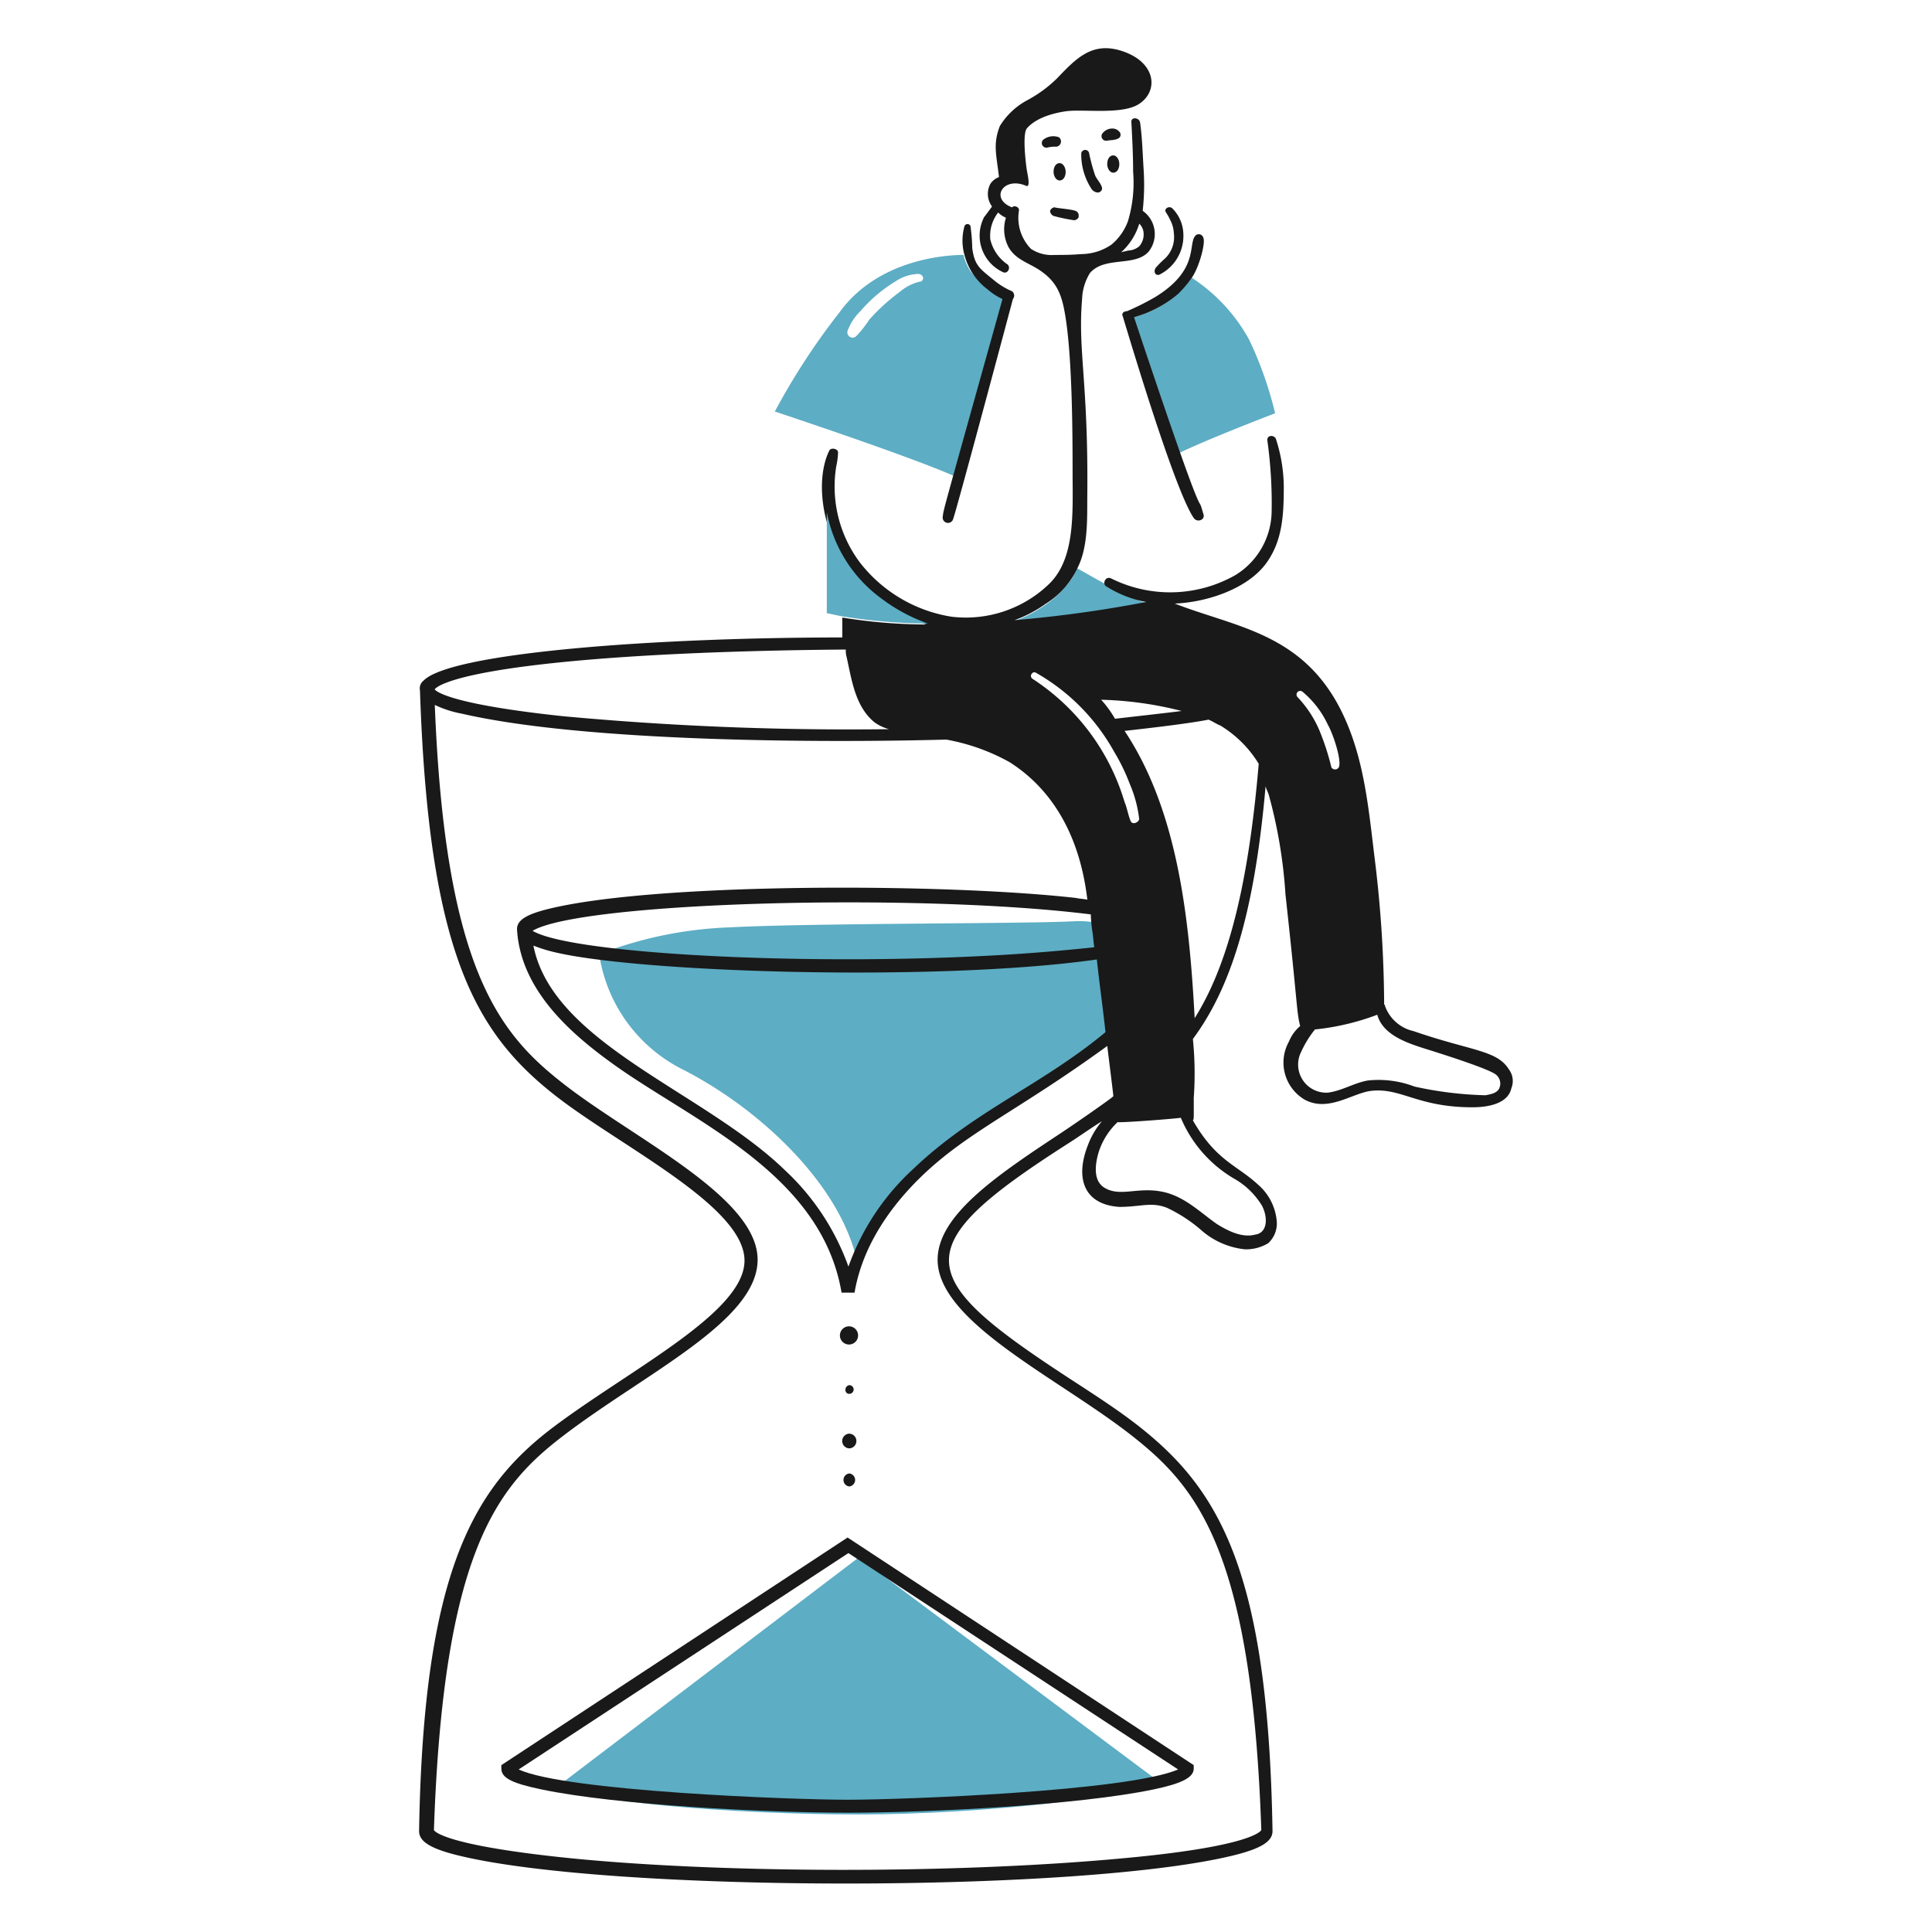 <svg viewBox="0 0 400 400" xmlns="http://www.w3.org/2000/svg" id="Waiting-2--Streamline-Brooklyn.svg" height="400" width="400"><desc>Waiting 2 Streamline Illustration: https://streamlinehq.com</desc><path d="M216.514 125.162a27 27 0 0 1 -6.452 3.4 209.56 209.56 0 0 0 27.236 -3.762c-2.866 -0.538 -12.364 -6.092 -14.334 -7.166a11.432 11.432 0 0 1 -2.508 3.942 18.384 18.384 0 0 1 -3.942 3.586Z" fill="#5dadc4" stroke-width="1"></path><path d="m198.058 99 10.742 -36.91a9.508 9.508 0 0 1 -4.122 -2.33 24.21 24.21 0 0 1 -3.582 -3.4 9.832 9.832 0 0 1 -1.614 -3.584c-3.224 0 -17.546 0.726 -25.624 11.826a141.352 141.352 0 0 0 -13.438 20.6s27.058 8.96 36.912 13.26c0.188 0.36 0.366 0.538 0.726 0.538Zm-7.706 -40.674a10.16 10.16 0 0 0 -4.122 2.15A40.244 40.244 0 0 0 179.96 66.2a23.704 23.704 0 0 1 -2.688 3.4 1.088 1.088 0 0 1 -1.8 -1.076 10.85 10.85 0 0 1 2.688 -4.122 30.2 30.2 0 0 1 7.166 -6.092A9.116 9.116 0 0 1 190 56.714c1.428 0 1.428 1.612 0.352 1.612Z" fill="#5dadc4" stroke-width="1"></path><path d="M236.94 64.956a11.638 11.638 0 0 1 -2.33 0.718c0.896 2.686 9.14 27.056 9.498 28.132C250.38 90.76 264 85.562 264 85.562a76.73 76.73 0 0 0 -5.376 -15.23 35.872 35.872 0 0 0 -12 -12.902 19.732 19.732 0 0 1 -9.684 7.526Z" fill="#5dadc4" stroke-width="1"></path><path d="M124.054 197.554a31.97 31.97 0 0 0 17.56 24c16.306 8.422 32.432 24.012 35.836 39.6 0 0 5.376 -12.544 14.156 -19.354s33.726 -21.298 38.884 -29.924c5.236 -8.756 4.3 -15.4 4.3 -15.4s-2.688 -6.276 -12.542 -5.734c-9.678 0.534 -54.474 0.36 -71.138 1.256a82.866 82.866 0 0 0 -27.056 5.556Z" fill="#5dadc4" stroke-width="1"></path><path d="M238.732 367.96c0 3.942 -35.478 7.706 -60.924 7.706s-61.28 -2.688 -61.28 -6.63L177.8 322.446Z" fill="#5dadc4" stroke-width="1"></path><path d="M218.126 44.708a36.526 36.526 0 0 0 4.3 0.896 1.342 1.342 0 0 0 0.716 -0.358 0.658 0.658 0 0 0 0.18 -0.538 0.982 0.982 0 0 0 -0.716 -1.074c-1.076 -0.36 -3.942 -0.538 -4.302 -0.718a1.184 1.184 0 0 0 -0.894 0.718 1.2 1.2 0 0 0 0.716 1.074Z" fill="#191919" stroke-width="1"></path><path d="M226.726 36.286a37.414 37.414 0 0 1 -1.254 -4.658 0.824 0.824 0 0 0 -1.612 0.178 13.078 13.078 0 0 0 2.15 7.348c0.358 0.538 1.434 1.074 1.972 0.358 0.746 -0.748 -0.932 -2.312 -1.256 -3.226Z" fill="#191919" stroke-width="1"></path><path d="M219.2 28.4a3.384 3.384 0 0 0 -3.224 0.538 0.96 0.96 0 0 0 0.896 1.612 6.136 6.136 0 0 1 1.8 -0.178 1.084 1.084 0 0 0 0.528 -1.972Z" fill="#191919" stroke-width="1"></path><path d="M231.924 27.506a1.884 1.884 0 0 0 -1.614 -0.896 2.564 2.564 0 0 0 -1.97 0.896 0.96 0.96 0 0 0 0.896 1.614c0.72 -0.162 3.224 0 2.688 -1.614Z" fill="#191919" stroke-width="1"></path><path d="M103.8 365.452v0.716c0 1.972 2.326 3.058 8.242 4.3 15.564 3.272 46.578 4.838 63.432 4.838 16.45 0 47.734 -1.538 63.432 -4.838 5.914 -1.242 8.242 -2.508 8.242 -4.3v-0.716L175.48 318.326Zm71.674 7.166c-11.578 0 -58.352 -1.776 -68.092 -6.27l68.27 -44.8 68.27 44.8c-10.536 4.518 -56.946 6.27 -68.442 6.27Z" fill="#191919" stroke-width="1"></path><path d="M175.838 288.58a0.9 0.9 0 0 0 0 -1.8c-1.076 0.188 -1.076 1.8 0 1.8Z" fill="#191919" stroke-width="1"></path><path d="M175.838 278.366a1.882 1.882 0 0 0 0 -3.762 1.882 1.882 0 1 0 0 3.762Z" fill="#191919" stroke-width="1"></path><path d="M175.838 299.87a1.524 1.524 0 0 0 0 -3.046 1.524 1.524 0 0 0 0 3.046Z" fill="#191919" stroke-width="1"></path><path d="M175.838 305.066a1.352 1.352 0 0 0 0 2.688 1.352 1.352 0 0 0 0 -2.688Z" fill="#191919" stroke-width="1"></path><path d="M263.46 379.07c-0.896 -53.778 -11 -70.7 -27.774 -83.86 -4.316 -3.384 -9.34 -6.6 -14.334 -9.854 -32.444 -21.162 -33.888 -27.108 0 -48.74 2.304 -1.472 4.478 -3.046 6.8 -4.478a16.428 16.428 0 0 0 -2.866 4.838c-2.758 6.892 -0.93 12.4 6.45 12.9 4.484 0 6.578 -1.09 9.856 0.18a30.824 30.824 0 0 1 7.346 4.838 16.24 16.24 0 0 0 8.78 3.762 8.876 8.876 0 0 0 4.838 -1.254 5.558 5.558 0 0 0 1.8 -4.3 11.274 11.274 0 0 0 -3.942 -7.884c-4.316 -4 -8.65 -4.878 -13.44 -13.26 0.238 -0.238 0.18 -0.416 0.18 -4.658a71.012 71.012 0 0 0 -0.18 -12.186c7.706 -10.4 12.722 -25.624 15.052 -52.322 0.18 0.716 0.538 1.254 0.718 1.972a101.764 101.764 0 0 1 3.4 20.426c2.634 23.89 2.258 24.086 3.046 27.236a8.296 8.296 0 0 0 -2.33 3.226 8.908 8.908 0 0 0 3.226 12c4.932 2.702 9.932 -1.362 13.8 -1.8 6.248 -0.694 9.558 3.4 20.964 3.4 3.274 0 7.354 -0.752 8.064 -3.942a4.028 4.028 0 0 0 -0.538 -3.942c-2.482 -3.97 -7.732 -3.75 -19.71 -7.884a8.186 8.186 0 0 1 -5.914 -5.2c0 -0.18 0 -0.18 -0.18 -0.36a254.26 254.26 0 0 0 -1.97 -30.282c-1.06 -8.582 -1.852 -17.424 -4.838 -25.624 -7.57 -20.78 -22.728 -21.68 -36.554 -27.056 6.638 -0.256 15.11 -3.034 19 -8.422 3.384 -4.696 3.584 -10.186 3.584 -15.948a32.986 32.986 0 0 0 -1.614 -9.676c-0.34 -0.902 -1.8 -0.896 -1.8 0.18a94.966 94.966 0 0 1 0.9 14.904 15.696 15.696 0 0 1 -7.526 13.08 27.374 27.374 0 0 1 -25.622 0.718c-1.302 -0.69 -1.986 1.158 -1.076 1.612a23.308 23.308 0 0 0 8.242 3.226 259.884 259.884 0 0 1 -27.236 3.762 27 27 0 0 0 6.452 -3.4 17.532 17.532 0 0 0 6.63 -7.526c2.186 -4.374 1.924 -10.272 1.97 -14.872 0.234 -23.386 -1.986 -30.046 -1.076 -40.676a10.828 10.828 0 0 1 1.614 -5.376c3.046 -3.584 9.346 -1.228 12.184 -4.48a5.862 5.862 0 0 0 -1.254 -8.42 48.986 48.986 0 0 0 0.18 -8.78c-0.2 -3.226 -0.286 -6.462 -0.718 -9.498 -0.152 -1.078 -1.97 -1.254 -1.8 0 0.18 3.4 0.358 6.8 0.358 10.214a27.66 27.66 0 0 1 -1.074 10.214 11.446 11.446 0 0 1 -3.4 4.838 11.2 11.2 0 0 1 -6.272 1.97c-1.8 0.16 -3.584 0.18 -5.556 0.18a7.766 7.766 0 0 1 -4.838 -1.254 9.164 9.164 0 0 1 -2.508 -7.884c0.18 -0.718 -0.896 -1.256 -1.434 -0.718 -4.658 -1.8 -1.8 -6.45 2.868 -4.48 1.074 0.538 0.336 -2.326 0.18 -3.4 -0.21 -1.43 -0.896 -7.168 0 -8.422 0.894 -1.074 3.05 -2.83 8.062 -3.584 3.4 -0.512 11.488 0.75 15.052 -1.432 4.178 -2.56 3.824 -8.498 -3.046 -10.932 -6.4 -2.268 -9.762 1.342 -13.8 5.556a26.752 26.752 0 0 1 -6.092 4.48 14.942 14.942 0 0 0 -5.734 5.374c-1.464 3.752 -0.716 5.914 -0.178 10.572a3.584 3.584 0 0 0 -1.8 1.434 4.382 4.382 0 0 0 0.358 4.66s-1.434 1.97 -1.614 2.15a8.336 8.336 0 0 0 3.942 11.468c0.896 0.358 1.614 -0.896 0.896 -1.614a8.66 8.66 0 0 1 -3.582 -5.2 7.824 7.824 0 0 1 1.626 -5.56 5.018 5.018 0 0 0 1.612 1.074 7.972 7.972 0 0 0 0.538 6.094c1.4 2.522 4.106 3.248 6.272 4.658 3.914 2.55 4.828 5.376 5.554 10.034 1.366 8.762 1.434 23.892 1.434 31.716 0 8.45 0.658 18.176 -5.018 23.474a24.818 24.818 0 0 1 -20.068 6.63 29.956 29.956 0 0 1 -19 -11.29 26.2 26.2 0 0 1 -4.838 -19.888 14.6 14.6 0 0 0 0.358 -2.688c0.18 -0.896 -1.434 -1.254 -1.8 -0.538 -2.28 4.562 -2.446 13.358 2.51 22.04a32.924 32.924 0 0 0 17.56 13.976 110.084 110.084 0 0 1 -17.382 -1.434v4.122c-39.062 0 -81.2 3.176 -86.726 8.96a2.018 2.018 0 0 0 -0.716 1.97c1.8 53.756 11.17 70.7 27.952 83.86 13.44 10.536 39.242 22.922 39.242 34.224 0 10.676 -23.156 22.212 -39.242 34.224 -16.886 12.61 -27.236 30.082 -28.132 83.86 -0.036 2.15 2.318 3.63 7.884 5.016 31.412 7.822 129.448 7.836 160.91 0 5.58 -1.394 7.934 -2.874 7.898 -5.024Zm-87.8 -116.83a50.486 50.486 0 0 0 -13.26 -20.068c-16.742 -16.19 -47.978 -26.12 -51.964 -46.4a30.466 30.466 0 0 0 3.226 1.076c16.4 4.502 80.27 6.528 113.426 1.8 0.536 5.016 1.254 10.034 1.79 15.05 -13.14 10.932 -27.222 16.302 -39.78 28.302a50.324 50.324 0 0 0 -13.44 20.24Zm99.27 -112.17c1.09 1.91 2.738 6.966 2.33 8.6a0.88 0.88 0 0 1 -1.614 0.18 52.128 52.128 0 0 0 -2.508 -7.706 23.352 23.352 0 0 0 -4.48 -6.8 0.76 0.76 0 0 1 1.076 -1.076 19.706 19.706 0 0 1 5.194 6.802Zm-40.856 19.89c-0.522 -1.262 -0.718 -2.688 -1.256 -3.942a46 46 0 0 0 -19 -25.446c-0.886 -0.556 0 -1.79 0.716 -1.254a42.4 42.4 0 0 1 16.126 16.306 39.574 39.574 0 0 1 3.226 6.63 25.85 25.85 0 0 1 1.972 7.348c-0.172 0.716 -1.416 1.248 -1.784 0.358Zm-6.094 -25.086a74.462 74.462 0 0 1 16.666 2.328c-2.688 0.36 -12.364 1.434 -13.8 1.614a22.088 22.088 0 0 0 -2.866 -3.942Zm-52.68 -8.78c1.074 4.83 1.766 10.15 5.734 13.438a9.09 9.09 0 0 0 3.046 1.434 639.312 639.312 0 0 1 -67.552 -2.688C93.78 145.864 90.366 143.26 90 142.724c0.358 -0.538 3.578 -3.288 25.624 -5.556 16.122 -1.658 37.27 -2.508 59.49 -2.688a5 5 0 0 0 0.186 1.614Zm50.9 56.98c0.166 1.078 0.178 1.972 0.358 3.046 -1.614 0.18 -3.4 0.348 -5.376 0.538 -41.53 4 -101.966 1.428 -110.916 -3.942 9.976 -5.986 79.49 -7.916 115.574 -3.4a27.018 27.018 0 0 0 0.36 3.758Zm9.676 -146.754a2.888 2.888 0 0 1 0.896 1.972 3.69 3.69 0 0 1 -0.896 2.688 3.762 3.762 0 0 1 -2.33 0.896c-0.538 0.178 -0.896 0.178 -1.434 0.358a12.926 12.926 0 0 0 3.754 -5.914Zm-15.77 187.968c-13.4 8.842 -25.982 17.2 -25.982 26.518 0 12.906 24.934 24.454 40.138 36.376 13.568 10.636 24.908 23.832 26.878 81.708 -0.178 0.358 -2.508 3.234 -25.624 5.556 -37.316 3.746 -88.8 3.412 -120.054 0 -23.114 -2.524 -25.444 -5.2 -25.624 -5.556 1.972 -57.876 13.172 -71.25 26.878 -81.708 17.048 -13 40.138 -23.694 40.138 -36.376 0 -13 -25.6 -25.028 -40.138 -36.374 -13.2 -10.302 -24.548 -23.474 -26.698 -78.484a22.4 22.4 0 0 0 5.554 1.8c25.352 5.85 74.068 6.086 100.344 5.376a42.148 42.148 0 0 1 13.082 4.658c8.066 5.096 14.436 14.134 16.126 28.492 -0.716 -0.18 -1.612 -0.18 -2.33 -0.36 -27.6 -3.108 -87.52 -3.2 -109.482 2.33 -4.468 1.124 -6.272 2.33 -6.272 4.122 0.718 12.722 11.308 21.834 20.428 28.312 16.4 11.65 42.618 22.464 46.768 46.946h2.688c1.8 -10.572 8.428 -18.8 13.8 -24.012 9.588 -9.29 20.042 -13.614 38.526 -27.056 0.358 3.046 1.254 10.034 1.254 10.4 -0.194 0.342 -8.25 5.908 -10.408 7.332Zm35.3 9.676a15.954 15.954 0 0 1 5.914 5.734c1.214 2.426 1.112 5.548 -1.434 5.912 -2.688 0.718 -5.554 -0.716 -7.884 -2.15 -3.366 -2.33 -6.572 -5.6 -10.93 -6.63 -5.326 -1.256 -9.028 1.084 -12.364 -0.896 -2.486 -1.474 -1.948 -5 -1.254 -7.346a14.678 14.678 0 0 1 3.942 -6.272c0.716 0.18 12.184 -0.716 13.08 -0.896a26.506 26.506 0 0 0 10.924 12.544Zm-8.062 -33.15c-1.088 -20.092 -3.342 -42.732 -14.514 -59.49 5.058 -0.562 13.416 -1.536 17.38 -2.33 0.896 0.358 1.612 0.896 2.508 1.254a23.686 23.686 0 0 1 7.884 7.886c-2.338 27.772 -7.176 43.004 -13.268 52.68Zm63.072 14.514c-0.536 1.074 -1.97 1.254 -2.866 1.434a76.084 76.084 0 0 1 -14.694 -1.8 20.8 20.8 0 0 0 -9.676 -1.254c-2.872 0.508 -5.376 2.15 -8.242 2.508a5.816 5.816 0 0 1 -5.554 -8.422 21.504 21.504 0 0 1 2.866 -4.658 51 51 0 0 0 12.902 -3.046c1.254 4.658 7.362 6.216 11.468 7.524 3.238 1.034 12.364 3.942 13.26 5.018a2.366 2.366 0 0 1 0.52 2.696Z" fill="#191919" stroke-width="1"></path><path d="M192.144 129.104a35.512 35.512 0 0 1 -9.676 -5.2A28.708 28.708 0 0 1 171.18 106v20.954c1.074 0.18 2.33 0.526 3.582 0.718a116.442 116.442 0 0 0 17.382 1.432Z" fill="#5dadc4" stroke-width="1"></path><path d="M218.126 35.57c0 0.896 0.538 1.8 1.254 1.8s1.254 -0.718 1.254 -1.8c0 -0.896 -0.538 -1.8 -1.254 -1.8s-1.254 0.724 -1.254 1.8Z" fill="#191919" stroke-width="1"></path><path d="M230.49 32.166c-0.718 0 -1.254 0.716 -1.254 1.8 0 0.896 0.536 1.79 1.254 1.79s1.254 -0.716 1.254 -1.79c0 -0.904 -0.544 -1.8 -1.254 -1.8Z" fill="#191919" stroke-width="1"></path><path d="M204.508 59.94a12.376 12.376 0 0 0 3.046 1.97C195.088 106.574 195.366 105.4 195.2 106.886a1.108 1.108 0 1 0 2.15 0.538c0.892 -2.518 12.312 -45.308 12.364 -45.514a1.134 1.134 0 0 0 -0.18 -1.612 14.634 14.634 0 0 1 -3.582 -2.15c-2.908 -2.422 -4.184 -3 -4.66 -6.81a37.558 37.558 0 0 0 -0.358 -4.48 0.654 0.654 0 0 0 -1.254 0 10.894 10.894 0 0 0 0 5.914 12.942 12.942 0 0 0 4.828 7.168Z" fill="#191919" stroke-width="1"></path><path d="M239.09 61.552a53.342 53.342 0 0 1 -5.734 2.866c-0.536 0 -1.254 0.36 -0.896 1.076 1.85 6.128 10.838 36.164 14.694 41.75 0.734 1.064 2.508 0.358 1.97 -0.896 -1.712 -6 2.066 8.524 -14.334 -40.674a23.75 23.75 0 0 0 9.138 -4.838 23.83 23.83 0 0 0 2.868 -3.4c1.454 -2.108 2.868 -7.166 2.328 -8.242a0.97 0.97 0 0 0 -1.79 -0.18c-1.272 1.902 0.718 7.092 -8.244 12.538Z" fill="#191919" stroke-width="1"></path><path d="M239.986 56.892a8.942 8.942 0 0 0 5.018 -8.42 7.8 7.8 0 0 0 -2.33 -5.376c-0.712 -0.544 -1.8 0.178 -1.254 0.896a14.132 14.132 0 0 1 0.896 1.612 6.646 6.646 0 0 1 0.716 2.688 6.142 6.142 0 0 1 -1.8 5.2 20.566 20.566 0 0 0 -1.97 1.972c-0.53 0.892 0.012 1.624 0.724 1.428Z" fill="#191919" stroke-width="1"></path></svg>